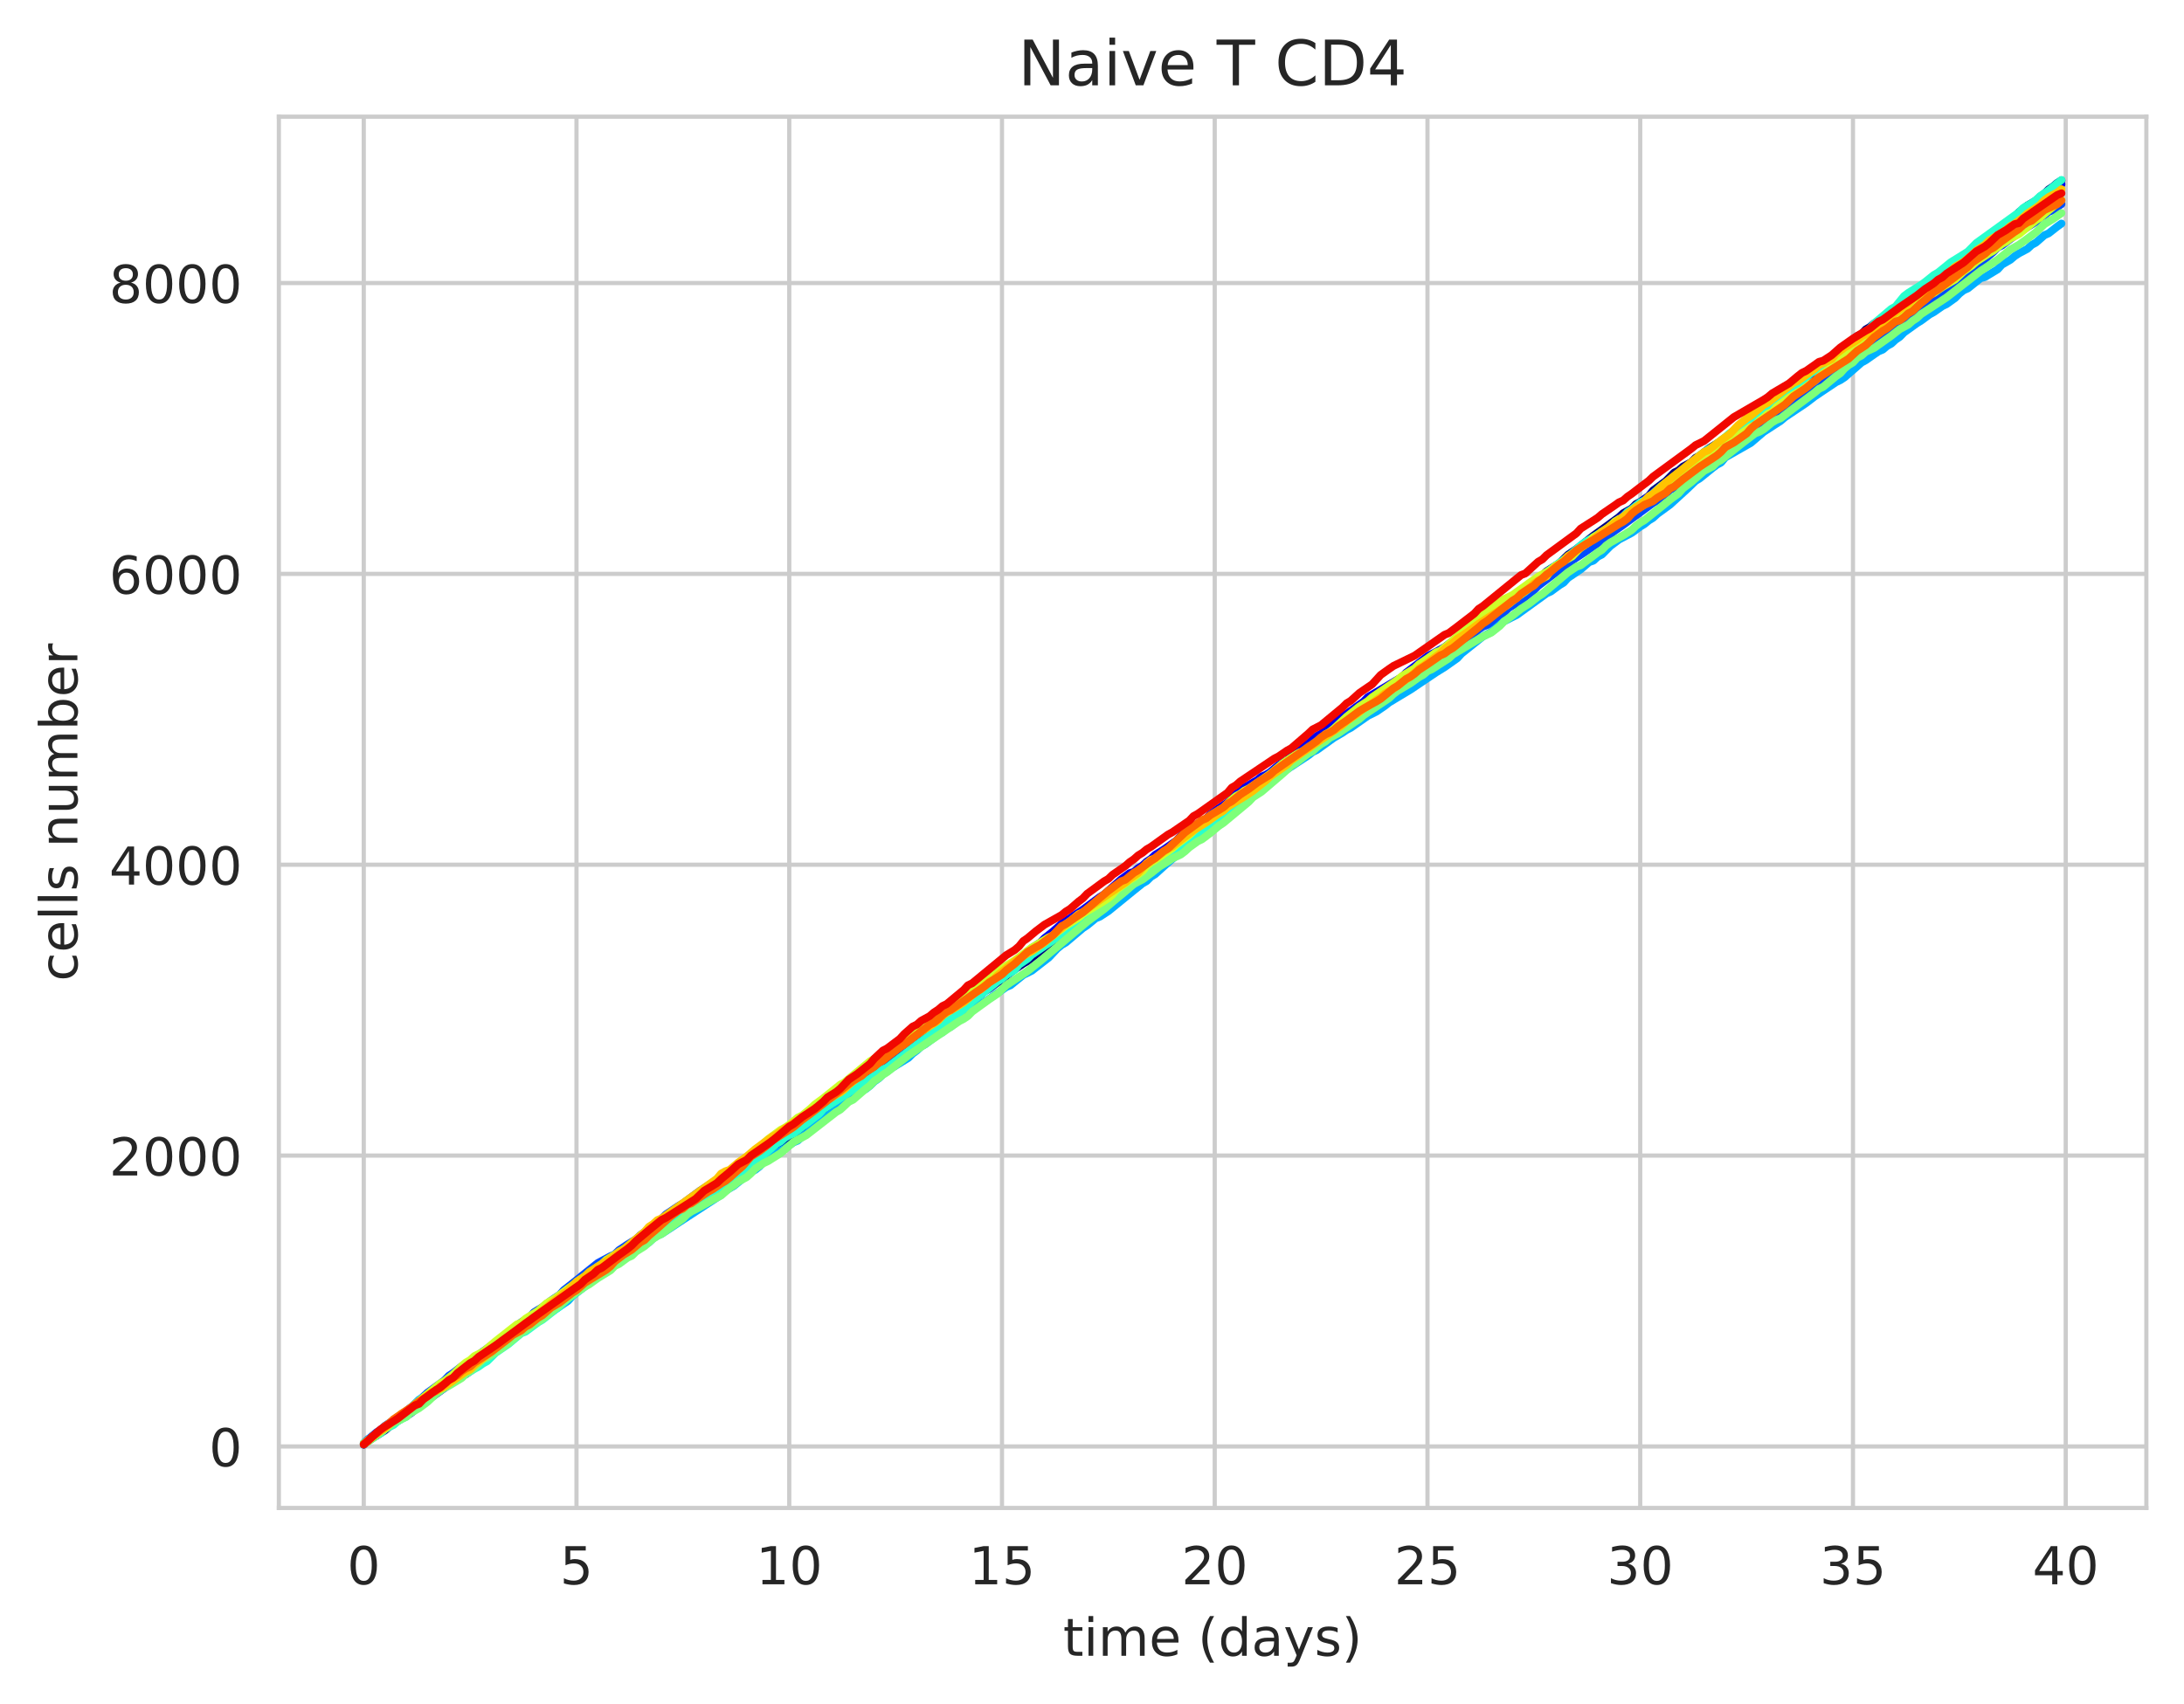<?xml version="1.0" encoding="utf-8" standalone="no"?>
<!DOCTYPE svg PUBLIC "-//W3C//DTD SVG 1.1//EN"
  "http://www.w3.org/Graphics/SVG/1.1/DTD/svg11.dtd">
<!-- Created with matplotlib (https://matplotlib.org/) -->
<svg height="325.986pt" version="1.1" viewBox="0 0 417.648 325.986" width="417.648pt" xmlns="http://www.w3.org/2000/svg" xmlns:xlink="http://www.w3.org/1999/xlink">
 <defs>
  <style type="text/css">
*{stroke-linecap:butt;stroke-linejoin:round;white-space:pre;}
  </style>
 </defs>
 <g id="figure_1">
  <g id="patch_1">
   <path d="M 0 325.986 
L 417.648 325.986 
L 417.648 0 
L 0 0 
z
" style="fill:#ffffff;"/>
  </g>
  <g id="axes_1">
   <g id="patch_2">
    <path d="M 53.328 288.43 
L 410.448 288.43 
L 410.448 22.318 
L 53.328 22.318 
z
" style="fill:#ffffff;"/>
   </g>
   <g id="matplotlib.axis_1">
    <g id="xtick_1">
     <g id="line2d_1">
      <path clip-path="url(#p942d002213)" d="M 69.561 288.43 
L 69.561 22.318 
" style="fill:none;stroke:#cccccc;stroke-linecap:round;stroke-width:0.8;"/>
     </g>
     <g id="text_1">
      <!-- 0 -->
      <defs>
       <path d="M 31.781 66.406 
Q 24.172 66.406 20.328 58.906 
Q 16.5 51.422 16.5 36.375 
Q 16.5 21.391 20.328 13.891 
Q 24.172 6.391 31.781 6.391 
Q 39.453 6.391 43.281 13.891 
Q 47.125 21.391 47.125 36.375 
Q 47.125 51.422 43.281 58.906 
Q 39.453 66.406 31.781 66.406 
z
M 31.781 74.219 
Q 44.047 74.219 50.516 64.516 
Q 56.984 54.828 56.984 36.375 
Q 56.984 17.969 50.516 8.266 
Q 44.047 -1.422 31.781 -1.422 
Q 19.531 -1.422 13.062 8.266 
Q 6.594 17.969 6.594 36.375 
Q 6.594 54.828 13.062 64.516 
Q 19.531 74.219 31.781 74.219 
z
" id="DejaVuSans-48"/>
      </defs>
      <g style="fill:#262626;" transform="translate(66.38 303.029)scale(0.1 -0.1)">
       <use xlink:href="#DejaVuSans-48"/>
      </g>
     </g>
    </g>
    <g id="xtick_2">
     <g id="line2d_2">
      <path clip-path="url(#p942d002213)" d="M 110.244 288.43 
L 110.244 22.318 
" style="fill:none;stroke:#cccccc;stroke-linecap:round;stroke-width:0.8;"/>
     </g>
     <g id="text_2">
      <!-- 5 -->
      <defs>
       <path d="M 10.797 72.906 
L 49.516 72.906 
L 49.516 64.594 
L 19.828 64.594 
L 19.828 46.734 
Q 21.969 47.469 24.109 47.828 
Q 26.266 48.188 28.422 48.188 
Q 40.625 48.188 47.75 41.5 
Q 54.891 34.812 54.891 23.391 
Q 54.891 11.625 47.562 5.094 
Q 40.234 -1.422 26.906 -1.422 
Q 22.312 -1.422 17.547 -0.641 
Q 12.797 0.141 7.719 1.703 
L 7.719 11.625 
Q 12.109 9.234 16.797 8.062 
Q 21.484 6.891 26.703 6.891 
Q 35.156 6.891 40.078 11.328 
Q 45.016 15.766 45.016 23.391 
Q 45.016 31 40.078 35.438 
Q 35.156 39.891 26.703 39.891 
Q 22.75 39.891 18.812 39.016 
Q 14.891 38.141 10.797 36.281 
z
" id="DejaVuSans-53"/>
      </defs>
      <g style="fill:#262626;" transform="translate(107.063 303.029)scale(0.1 -0.1)">
       <use xlink:href="#DejaVuSans-53"/>
      </g>
     </g>
    </g>
    <g id="xtick_3">
     <g id="line2d_3">
      <path clip-path="url(#p942d002213)" d="M 150.928 288.43 
L 150.928 22.318 
" style="fill:none;stroke:#cccccc;stroke-linecap:round;stroke-width:0.8;"/>
     </g>
     <g id="text_3">
      <!-- 10 -->
      <defs>
       <path d="M 12.406 8.297 
L 28.516 8.297 
L 28.516 63.922 
L 10.984 60.406 
L 10.984 69.391 
L 28.422 72.906 
L 38.281 72.906 
L 38.281 8.297 
L 54.391 8.297 
L 54.391 0 
L 12.406 0 
z
" id="DejaVuSans-49"/>
      </defs>
      <g style="fill:#262626;" transform="translate(144.565 303.029)scale(0.1 -0.1)">
       <use xlink:href="#DejaVuSans-49"/>
       <use x="63.623" xlink:href="#DejaVuSans-48"/>
      </g>
     </g>
    </g>
    <g id="xtick_4">
     <g id="line2d_4">
      <path clip-path="url(#p942d002213)" d="M 191.611 288.43 
L 191.611 22.318 
" style="fill:none;stroke:#cccccc;stroke-linecap:round;stroke-width:0.8;"/>
     </g>
     <g id="text_4">
      <!-- 15 -->
      <g style="fill:#262626;" transform="translate(185.249 303.029)scale(0.1 -0.1)">
       <use xlink:href="#DejaVuSans-49"/>
       <use x="63.623" xlink:href="#DejaVuSans-53"/>
      </g>
     </g>
    </g>
    <g id="xtick_5">
     <g id="line2d_5">
      <path clip-path="url(#p942d002213)" d="M 232.295 288.43 
L 232.295 22.318 
" style="fill:none;stroke:#cccccc;stroke-linecap:round;stroke-width:0.8;"/>
     </g>
     <g id="text_5">
      <!-- 20 -->
      <defs>
       <path d="M 19.188 8.297 
L 53.609 8.297 
L 53.609 0 
L 7.328 0 
L 7.328 8.297 
Q 12.938 14.109 22.625 23.891 
Q 32.328 33.688 34.812 36.531 
Q 39.547 41.844 41.422 45.531 
Q 43.312 49.219 43.312 52.781 
Q 43.312 58.594 39.234 62.25 
Q 35.156 65.922 28.609 65.922 
Q 23.969 65.922 18.812 64.312 
Q 13.672 62.703 7.812 59.422 
L 7.812 69.391 
Q 13.766 71.781 18.938 73 
Q 24.125 74.219 28.422 74.219 
Q 39.75 74.219 46.484 68.547 
Q 53.219 62.891 53.219 53.422 
Q 53.219 48.922 51.531 44.891 
Q 49.859 40.875 45.406 35.406 
Q 44.188 33.984 37.641 27.219 
Q 31.109 20.453 19.188 8.297 
z
" id="DejaVuSans-50"/>
      </defs>
      <g style="fill:#262626;" transform="translate(225.932 303.029)scale(0.1 -0.1)">
       <use xlink:href="#DejaVuSans-50"/>
       <use x="63.623" xlink:href="#DejaVuSans-48"/>
      </g>
     </g>
    </g>
    <g id="xtick_6">
     <g id="line2d_6">
      <path clip-path="url(#p942d002213)" d="M 272.978 288.43 
L 272.978 22.318 
" style="fill:none;stroke:#cccccc;stroke-linecap:round;stroke-width:0.8;"/>
     </g>
     <g id="text_6">
      <!-- 25 -->
      <g style="fill:#262626;" transform="translate(266.616 303.029)scale(0.1 -0.1)">
       <use xlink:href="#DejaVuSans-50"/>
       <use x="63.623" xlink:href="#DejaVuSans-53"/>
      </g>
     </g>
    </g>
    <g id="xtick_7">
     <g id="line2d_7">
      <path clip-path="url(#p942d002213)" d="M 313.662 288.43 
L 313.662 22.318 
" style="fill:none;stroke:#cccccc;stroke-linecap:round;stroke-width:0.8;"/>
     </g>
     <g id="text_7">
      <!-- 30 -->
      <defs>
       <path d="M 40.578 39.312 
Q 47.656 37.797 51.625 33 
Q 55.609 28.219 55.609 21.188 
Q 55.609 10.406 48.188 4.484 
Q 40.766 -1.422 27.094 -1.422 
Q 22.516 -1.422 17.656 -0.516 
Q 12.797 0.391 7.625 2.203 
L 7.625 11.719 
Q 11.719 9.328 16.594 8.109 
Q 21.484 6.891 26.812 6.891 
Q 36.078 6.891 40.938 10.547 
Q 45.797 14.203 45.797 21.188 
Q 45.797 27.641 41.281 31.266 
Q 36.766 34.906 28.719 34.906 
L 20.219 34.906 
L 20.219 43.016 
L 29.109 43.016 
Q 36.375 43.016 40.234 45.922 
Q 44.094 48.828 44.094 54.297 
Q 44.094 59.906 40.109 62.906 
Q 36.141 65.922 28.719 65.922 
Q 24.656 65.922 20.016 65.031 
Q 15.375 64.156 9.812 62.312 
L 9.812 71.094 
Q 15.438 72.656 20.344 73.438 
Q 25.25 74.219 29.594 74.219 
Q 40.828 74.219 47.359 69.109 
Q 53.906 64.016 53.906 55.328 
Q 53.906 49.266 50.438 45.094 
Q 46.969 40.922 40.578 39.312 
z
" id="DejaVuSans-51"/>
      </defs>
      <g style="fill:#262626;" transform="translate(307.3 303.029)scale(0.1 -0.1)">
       <use xlink:href="#DejaVuSans-51"/>
       <use x="63.623" xlink:href="#DejaVuSans-48"/>
      </g>
     </g>
    </g>
    <g id="xtick_8">
     <g id="line2d_8">
      <path clip-path="url(#p942d002213)" d="M 354.346 288.43 
L 354.346 22.318 
" style="fill:none;stroke:#cccccc;stroke-linecap:round;stroke-width:0.8;"/>
     </g>
     <g id="text_8">
      <!-- 35 -->
      <g style="fill:#262626;" transform="translate(347.983 303.029)scale(0.1 -0.1)">
       <use xlink:href="#DejaVuSans-51"/>
       <use x="63.623" xlink:href="#DejaVuSans-53"/>
      </g>
     </g>
    </g>
    <g id="xtick_9">
     <g id="line2d_9">
      <path clip-path="url(#p942d002213)" d="M 395.029 288.43 
L 395.029 22.318 
" style="fill:none;stroke:#cccccc;stroke-linecap:round;stroke-width:0.8;"/>
     </g>
     <g id="text_9">
      <!-- 40 -->
      <defs>
       <path d="M 37.797 64.312 
L 12.891 25.391 
L 37.797 25.391 
z
M 35.203 72.906 
L 47.609 72.906 
L 47.609 25.391 
L 58.016 25.391 
L 58.016 17.188 
L 47.609 17.188 
L 47.609 0 
L 37.797 0 
L 37.797 17.188 
L 4.891 17.188 
L 4.891 26.703 
z
" id="DejaVuSans-52"/>
      </defs>
      <g style="fill:#262626;" transform="translate(388.667 303.029)scale(0.1 -0.1)">
       <use xlink:href="#DejaVuSans-52"/>
       <use x="63.623" xlink:href="#DejaVuSans-48"/>
      </g>
     </g>
    </g>
    <g id="text_10">
     <!-- time (days) -->
     <defs>
      <path d="M 18.312 70.219 
L 18.312 54.688 
L 36.812 54.688 
L 36.812 47.703 
L 18.312 47.703 
L 18.312 18.016 
Q 18.312 11.328 20.141 9.422 
Q 21.969 7.516 27.594 7.516 
L 36.812 7.516 
L 36.812 0 
L 27.594 0 
Q 17.188 0 13.234 3.875 
Q 9.281 7.766 9.281 18.016 
L 9.281 47.703 
L 2.688 47.703 
L 2.688 54.688 
L 9.281 54.688 
L 9.281 70.219 
z
" id="DejaVuSans-116"/>
      <path d="M 9.422 54.688 
L 18.406 54.688 
L 18.406 0 
L 9.422 0 
z
M 9.422 75.984 
L 18.406 75.984 
L 18.406 64.594 
L 9.422 64.594 
z
" id="DejaVuSans-105"/>
      <path d="M 52 44.188 
Q 55.375 50.25 60.062 53.125 
Q 64.75 56 71.094 56 
Q 79.641 56 84.281 50.016 
Q 88.922 44.047 88.922 33.016 
L 88.922 0 
L 79.891 0 
L 79.891 32.719 
Q 79.891 40.578 77.094 44.375 
Q 74.312 48.188 68.609 48.188 
Q 61.625 48.188 57.562 43.547 
Q 53.516 38.922 53.516 30.906 
L 53.516 0 
L 44.484 0 
L 44.484 32.719 
Q 44.484 40.625 41.703 44.406 
Q 38.922 48.188 33.109 48.188 
Q 26.219 48.188 22.156 43.531 
Q 18.109 38.875 18.109 30.906 
L 18.109 0 
L 9.078 0 
L 9.078 54.688 
L 18.109 54.688 
L 18.109 46.188 
Q 21.188 51.219 25.484 53.609 
Q 29.781 56 35.688 56 
Q 41.656 56 45.828 52.969 
Q 50 49.953 52 44.188 
z
" id="DejaVuSans-109"/>
      <path d="M 56.203 29.594 
L 56.203 25.203 
L 14.891 25.203 
Q 15.484 15.922 20.484 11.062 
Q 25.484 6.203 34.422 6.203 
Q 39.594 6.203 44.453 7.469 
Q 49.312 8.734 54.109 11.281 
L 54.109 2.781 
Q 49.266 0.734 44.188 -0.344 
Q 39.109 -1.422 33.891 -1.422 
Q 20.797 -1.422 13.156 6.188 
Q 5.516 13.812 5.516 26.812 
Q 5.516 40.234 12.766 48.109 
Q 20.016 56 32.328 56 
Q 43.359 56 49.781 48.891 
Q 56.203 41.797 56.203 29.594 
z
M 47.219 32.234 
Q 47.125 39.594 43.094 43.984 
Q 39.062 48.391 32.422 48.391 
Q 24.906 48.391 20.391 44.141 
Q 15.875 39.891 15.188 32.172 
z
" id="DejaVuSans-101"/>
      <path id="DejaVuSans-32"/>
      <path d="M 31 75.875 
Q 24.469 64.656 21.281 53.656 
Q 18.109 42.672 18.109 31.391 
Q 18.109 20.125 21.312 9.062 
Q 24.516 -2 31 -13.188 
L 23.188 -13.188 
Q 15.875 -1.703 12.234 9.375 
Q 8.594 20.453 8.594 31.391 
Q 8.594 42.281 12.203 53.312 
Q 15.828 64.359 23.188 75.875 
z
" id="DejaVuSans-40"/>
      <path d="M 45.406 46.391 
L 45.406 75.984 
L 54.391 75.984 
L 54.391 0 
L 45.406 0 
L 45.406 8.203 
Q 42.578 3.328 38.25 0.953 
Q 33.938 -1.422 27.875 -1.422 
Q 17.969 -1.422 11.734 6.484 
Q 5.516 14.406 5.516 27.297 
Q 5.516 40.188 11.734 48.094 
Q 17.969 56 27.875 56 
Q 33.938 56 38.25 53.625 
Q 42.578 51.266 45.406 46.391 
z
M 14.797 27.297 
Q 14.797 17.391 18.875 11.75 
Q 22.953 6.109 30.078 6.109 
Q 37.203 6.109 41.297 11.75 
Q 45.406 17.391 45.406 27.297 
Q 45.406 37.203 41.297 42.844 
Q 37.203 48.484 30.078 48.484 
Q 22.953 48.484 18.875 42.844 
Q 14.797 37.203 14.797 27.297 
z
" id="DejaVuSans-100"/>
      <path d="M 34.281 27.484 
Q 23.391 27.484 19.188 25 
Q 14.984 22.516 14.984 16.5 
Q 14.984 11.719 18.141 8.906 
Q 21.297 6.109 26.703 6.109 
Q 34.188 6.109 38.703 11.406 
Q 43.219 16.703 43.219 25.484 
L 43.219 27.484 
z
M 52.203 31.203 
L 52.203 0 
L 43.219 0 
L 43.219 8.297 
Q 40.141 3.328 35.547 0.953 
Q 30.953 -1.422 24.312 -1.422 
Q 15.922 -1.422 10.953 3.297 
Q 6 8.016 6 15.922 
Q 6 25.141 12.172 29.828 
Q 18.359 34.516 30.609 34.516 
L 43.219 34.516 
L 43.219 35.406 
Q 43.219 41.609 39.141 45 
Q 35.062 48.391 27.688 48.391 
Q 23 48.391 18.547 47.266 
Q 14.109 46.141 10.016 43.891 
L 10.016 52.203 
Q 14.938 54.109 19.578 55.047 
Q 24.219 56 28.609 56 
Q 40.484 56 46.344 49.844 
Q 52.203 43.703 52.203 31.203 
z
" id="DejaVuSans-97"/>
      <path d="M 32.172 -5.078 
Q 28.375 -14.844 24.75 -17.812 
Q 21.141 -20.797 15.094 -20.797 
L 7.906 -20.797 
L 7.906 -13.281 
L 13.188 -13.281 
Q 16.891 -13.281 18.938 -11.516 
Q 21 -9.766 23.484 -3.219 
L 25.094 0.875 
L 2.984 54.688 
L 12.5 54.688 
L 29.594 11.922 
L 46.688 54.688 
L 56.203 54.688 
z
" id="DejaVuSans-121"/>
      <path d="M 44.281 53.078 
L 44.281 44.578 
Q 40.484 46.531 36.375 47.5 
Q 32.281 48.484 27.875 48.484 
Q 21.188 48.484 17.844 46.438 
Q 14.5 44.391 14.5 40.281 
Q 14.5 37.156 16.891 35.375 
Q 19.281 33.594 26.516 31.984 
L 29.594 31.297 
Q 39.156 29.25 43.188 25.516 
Q 47.219 21.781 47.219 15.094 
Q 47.219 7.469 41.188 3.016 
Q 35.156 -1.422 24.609 -1.422 
Q 20.219 -1.422 15.453 -0.562 
Q 10.688 0.297 5.422 2 
L 5.422 11.281 
Q 10.406 8.688 15.234 7.391 
Q 20.062 6.109 24.812 6.109 
Q 31.156 6.109 34.562 8.281 
Q 37.984 10.453 37.984 14.406 
Q 37.984 18.062 35.516 20.016 
Q 33.062 21.969 24.703 23.781 
L 21.578 24.516 
Q 13.234 26.266 9.516 29.906 
Q 5.812 33.547 5.812 39.891 
Q 5.812 47.609 11.281 51.797 
Q 16.75 56 26.812 56 
Q 31.781 56 36.172 55.266 
Q 40.578 54.547 44.281 53.078 
z
" id="DejaVuSans-115"/>
      <path d="M 8.016 75.875 
L 15.828 75.875 
Q 23.141 64.359 26.781 53.312 
Q 30.422 42.281 30.422 31.391 
Q 30.422 20.453 26.781 9.375 
Q 23.141 -1.703 15.828 -13.188 
L 8.016 -13.188 
Q 14.5 -2 17.703 9.062 
Q 20.906 20.125 20.906 31.391 
Q 20.906 42.672 17.703 53.656 
Q 14.5 64.656 8.016 75.875 
z
" id="DejaVuSans-41"/>
     </defs>
     <g style="fill:#262626;" transform="translate(203.299 316.707)scale(0.1 -0.1)">
      <use xlink:href="#DejaVuSans-116"/>
      <use x="39.209" xlink:href="#DejaVuSans-105"/>
      <use x="66.992" xlink:href="#DejaVuSans-109"/>
      <use x="164.404" xlink:href="#DejaVuSans-101"/>
      <use x="225.928" xlink:href="#DejaVuSans-32"/>
      <use x="257.715" xlink:href="#DejaVuSans-40"/>
      <use x="296.729" xlink:href="#DejaVuSans-100"/>
      <use x="360.205" xlink:href="#DejaVuSans-97"/>
      <use x="421.484" xlink:href="#DejaVuSans-121"/>
      <use x="480.664" xlink:href="#DejaVuSans-115"/>
      <use x="532.764" xlink:href="#DejaVuSans-41"/>
     </g>
    </g>
   </g>
   <g id="matplotlib.axis_2">
    <g id="ytick_1">
     <g id="line2d_10">
      <path clip-path="url(#p942d002213)" d="M 53.328 276.668 
L 410.448 276.668 
" style="fill:none;stroke:#cccccc;stroke-linecap:round;stroke-width:0.8;"/>
     </g>
     <g id="text_11">
      <!-- 0 -->
      <g style="fill:#262626;" transform="translate(39.966 280.467)scale(0.1 -0.1)">
       <use xlink:href="#DejaVuSans-48"/>
      </g>
     </g>
    </g>
    <g id="ytick_2">
     <g id="line2d_11">
      <path clip-path="url(#p942d002213)" d="M 53.328 221.035 
L 410.448 221.035 
" style="fill:none;stroke:#cccccc;stroke-linecap:round;stroke-width:0.8;"/>
     </g>
     <g id="text_12">
      <!-- 2000 -->
      <g style="fill:#262626;" transform="translate(20.878 224.834)scale(0.1 -0.1)">
       <use xlink:href="#DejaVuSans-50"/>
       <use x="63.623" xlink:href="#DejaVuSans-48"/>
       <use x="127.246" xlink:href="#DejaVuSans-48"/>
       <use x="190.869" xlink:href="#DejaVuSans-48"/>
      </g>
     </g>
    </g>
    <g id="ytick_3">
     <g id="line2d_12">
      <path clip-path="url(#p942d002213)" d="M 53.328 165.402 
L 410.448 165.402 
" style="fill:none;stroke:#cccccc;stroke-linecap:round;stroke-width:0.8;"/>
     </g>
     <g id="text_13">
      <!-- 4000 -->
      <g style="fill:#262626;" transform="translate(20.878 169.201)scale(0.1 -0.1)">
       <use xlink:href="#DejaVuSans-52"/>
       <use x="63.623" xlink:href="#DejaVuSans-48"/>
       <use x="127.246" xlink:href="#DejaVuSans-48"/>
       <use x="190.869" xlink:href="#DejaVuSans-48"/>
      </g>
     </g>
    </g>
    <g id="ytick_4">
     <g id="line2d_13">
      <path clip-path="url(#p942d002213)" d="M 53.328 109.769 
L 410.448 109.769 
" style="fill:none;stroke:#cccccc;stroke-linecap:round;stroke-width:0.8;"/>
     </g>
     <g id="text_14">
      <!-- 6000 -->
      <defs>
       <path d="M 33.016 40.375 
Q 26.375 40.375 22.484 35.828 
Q 18.609 31.297 18.609 23.391 
Q 18.609 15.531 22.484 10.953 
Q 26.375 6.391 33.016 6.391 
Q 39.656 6.391 43.531 10.953 
Q 47.406 15.531 47.406 23.391 
Q 47.406 31.297 43.531 35.828 
Q 39.656 40.375 33.016 40.375 
z
M 52.594 71.297 
L 52.594 62.312 
Q 48.875 64.062 45.094 64.984 
Q 41.312 65.922 37.594 65.922 
Q 27.828 65.922 22.672 59.328 
Q 17.531 52.734 16.797 39.406 
Q 19.672 43.656 24.016 45.922 
Q 28.375 48.188 33.594 48.188 
Q 44.578 48.188 50.953 41.516 
Q 57.328 34.859 57.328 23.391 
Q 57.328 12.156 50.688 5.359 
Q 44.047 -1.422 33.016 -1.422 
Q 20.359 -1.422 13.672 8.266 
Q 6.984 17.969 6.984 36.375 
Q 6.984 53.656 15.188 63.938 
Q 23.391 74.219 37.203 74.219 
Q 40.922 74.219 44.703 73.484 
Q 48.484 72.75 52.594 71.297 
z
" id="DejaVuSans-54"/>
      </defs>
      <g style="fill:#262626;" transform="translate(20.878 113.568)scale(0.1 -0.1)">
       <use xlink:href="#DejaVuSans-54"/>
       <use x="63.623" xlink:href="#DejaVuSans-48"/>
       <use x="127.246" xlink:href="#DejaVuSans-48"/>
       <use x="190.869" xlink:href="#DejaVuSans-48"/>
      </g>
     </g>
    </g>
    <g id="ytick_5">
     <g id="line2d_14">
      <path clip-path="url(#p942d002213)" d="M 53.328 54.136 
L 410.448 54.136 
" style="fill:none;stroke:#cccccc;stroke-linecap:round;stroke-width:0.8;"/>
     </g>
     <g id="text_15">
      <!-- 8000 -->
      <defs>
       <path d="M 31.781 34.625 
Q 24.75 34.625 20.719 30.859 
Q 16.703 27.094 16.703 20.516 
Q 16.703 13.922 20.719 10.156 
Q 24.75 6.391 31.781 6.391 
Q 38.812 6.391 42.859 10.172 
Q 46.922 13.969 46.922 20.516 
Q 46.922 27.094 42.891 30.859 
Q 38.875 34.625 31.781 34.625 
z
M 21.922 38.812 
Q 15.578 40.375 12.031 44.719 
Q 8.5 49.078 8.5 55.328 
Q 8.5 64.062 14.719 69.141 
Q 20.953 74.219 31.781 74.219 
Q 42.672 74.219 48.875 69.141 
Q 55.078 64.062 55.078 55.328 
Q 55.078 49.078 51.531 44.719 
Q 48 40.375 41.703 38.812 
Q 48.828 37.156 52.797 32.312 
Q 56.781 27.484 56.781 20.516 
Q 56.781 9.906 50.312 4.234 
Q 43.844 -1.422 31.781 -1.422 
Q 19.734 -1.422 13.25 4.234 
Q 6.781 9.906 6.781 20.516 
Q 6.781 27.484 10.781 32.312 
Q 14.797 37.156 21.922 38.812 
z
M 18.312 54.391 
Q 18.312 48.734 21.844 45.562 
Q 25.391 42.391 31.781 42.391 
Q 38.141 42.391 41.719 45.562 
Q 45.312 48.734 45.312 54.391 
Q 45.312 60.062 41.719 63.234 
Q 38.141 66.406 31.781 66.406 
Q 25.391 66.406 21.844 63.234 
Q 18.312 60.062 18.312 54.391 
z
" id="DejaVuSans-56"/>
      </defs>
      <g style="fill:#262626;" transform="translate(20.878 57.935)scale(0.1 -0.1)">
       <use xlink:href="#DejaVuSans-56"/>
       <use x="63.623" xlink:href="#DejaVuSans-48"/>
       <use x="127.246" xlink:href="#DejaVuSans-48"/>
       <use x="190.869" xlink:href="#DejaVuSans-48"/>
      </g>
     </g>
    </g>
    <g id="text_16">
     <!-- cells number -->
     <defs>
      <path d="M 48.781 52.594 
L 48.781 44.188 
Q 44.969 46.297 41.141 47.344 
Q 37.312 48.391 33.406 48.391 
Q 24.656 48.391 19.812 42.844 
Q 14.984 37.312 14.984 27.297 
Q 14.984 17.281 19.812 11.734 
Q 24.656 6.203 33.406 6.203 
Q 37.312 6.203 41.141 7.25 
Q 44.969 8.297 48.781 10.406 
L 48.781 2.094 
Q 45.016 0.344 40.984 -0.531 
Q 36.969 -1.422 32.422 -1.422 
Q 20.062 -1.422 12.781 6.344 
Q 5.516 14.109 5.516 27.297 
Q 5.516 40.672 12.859 48.328 
Q 20.219 56 33.016 56 
Q 37.156 56 41.109 55.141 
Q 45.062 54.297 48.781 52.594 
z
" id="DejaVuSans-99"/>
      <path d="M 9.422 75.984 
L 18.406 75.984 
L 18.406 0 
L 9.422 0 
z
" id="DejaVuSans-108"/>
      <path d="M 54.891 33.016 
L 54.891 0 
L 45.906 0 
L 45.906 32.719 
Q 45.906 40.484 42.875 44.328 
Q 39.844 48.188 33.797 48.188 
Q 26.516 48.188 22.312 43.547 
Q 18.109 38.922 18.109 30.906 
L 18.109 0 
L 9.078 0 
L 9.078 54.688 
L 18.109 54.688 
L 18.109 46.188 
Q 21.344 51.125 25.703 53.562 
Q 30.078 56 35.797 56 
Q 45.219 56 50.047 50.172 
Q 54.891 44.344 54.891 33.016 
z
" id="DejaVuSans-110"/>
      <path d="M 8.5 21.578 
L 8.5 54.688 
L 17.484 54.688 
L 17.484 21.922 
Q 17.484 14.156 20.5 10.266 
Q 23.531 6.391 29.594 6.391 
Q 36.859 6.391 41.078 11.031 
Q 45.312 15.672 45.312 23.688 
L 45.312 54.688 
L 54.297 54.688 
L 54.297 0 
L 45.312 0 
L 45.312 8.406 
Q 42.047 3.422 37.719 1 
Q 33.406 -1.422 27.688 -1.422 
Q 18.266 -1.422 13.375 4.438 
Q 8.5 10.297 8.5 21.578 
z
M 31.109 56 
z
" id="DejaVuSans-117"/>
      <path d="M 48.688 27.297 
Q 48.688 37.203 44.609 42.844 
Q 40.531 48.484 33.406 48.484 
Q 26.266 48.484 22.188 42.844 
Q 18.109 37.203 18.109 27.297 
Q 18.109 17.391 22.188 11.75 
Q 26.266 6.109 33.406 6.109 
Q 40.531 6.109 44.609 11.75 
Q 48.688 17.391 48.688 27.297 
z
M 18.109 46.391 
Q 20.953 51.266 25.266 53.625 
Q 29.594 56 35.594 56 
Q 45.562 56 51.781 48.094 
Q 58.016 40.188 58.016 27.297 
Q 58.016 14.406 51.781 6.484 
Q 45.562 -1.422 35.594 -1.422 
Q 29.594 -1.422 25.266 0.953 
Q 20.953 3.328 18.109 8.203 
L 18.109 0 
L 9.078 0 
L 9.078 75.984 
L 18.109 75.984 
z
" id="DejaVuSans-98"/>
      <path d="M 41.109 46.297 
Q 39.594 47.172 37.812 47.578 
Q 36.031 48 33.891 48 
Q 26.266 48 22.188 43.047 
Q 18.109 38.094 18.109 28.812 
L 18.109 0 
L 9.078 0 
L 9.078 54.688 
L 18.109 54.688 
L 18.109 46.188 
Q 20.953 51.172 25.484 53.578 
Q 30.031 56 36.531 56 
Q 37.453 56 38.578 55.875 
Q 39.703 55.766 41.062 55.516 
z
" id="DejaVuSans-114"/>
     </defs>
     <g style="fill:#262626;" transform="translate(14.798 187.686)rotate(-90)scale(0.1 -0.1)">
      <use xlink:href="#DejaVuSans-99"/>
      <use x="54.98" xlink:href="#DejaVuSans-101"/>
      <use x="116.504" xlink:href="#DejaVuSans-108"/>
      <use x="144.287" xlink:href="#DejaVuSans-108"/>
      <use x="172.07" xlink:href="#DejaVuSans-115"/>
      <use x="224.17" xlink:href="#DejaVuSans-32"/>
      <use x="255.957" xlink:href="#DejaVuSans-110"/>
      <use x="319.336" xlink:href="#DejaVuSans-117"/>
      <use x="382.715" xlink:href="#DejaVuSans-109"/>
      <use x="480.127" xlink:href="#DejaVuSans-98"/>
      <use x="543.604" xlink:href="#DejaVuSans-101"/>
      <use x="605.127" xlink:href="#DejaVuSans-114"/>
     </g>
    </g>
   </g>
   <g id="line2d_15">
    <path clip-path="url(#p942d002213)" d="M 69.561 276.334 
L 70.375 275.639 
L 73.629 273.58 
L 75.257 272.217 
L 77.698 270.854 
L 83.393 266.237 
L 84.207 265.764 
L 85.021 265.013 
L 85.834 264.512 
L 86.648 263.817 
L 87.462 263.427 
L 89.089 262.231 
L 90.716 260.924 
L 91.53 260.507 
L 92.344 259.895 
L 93.157 259.422 
L 98.039 255.75 
L 99.667 254.248 
L 100.48 253.692 
L 101.294 253.274 
L 102.108 252.412 
L 102.921 251.744 
L 103.735 251.522 
L 105.362 250.242 
L 106.99 249.38 
L 107.803 248.879 
L 108.617 248.128 
L 109.431 247.544 
L 110.244 246.654 
L 111.058 245.959 
L 111.872 245.458 
L 112.685 245.096 
L 113.499 244.345 
L 114.313 243.9 
L 116.754 242.12 
L 118.381 241.369 
L 119.195 240.896 
L 120.008 240.117 
L 120.822 239.672 
L 124.89 236.501 
L 125.704 236.028 
L 127.331 234.665 
L 128.145 234.192 
L 129.772 232.801 
L 134.654 229.63 
L 135.468 228.879 
L 137.909 227.433 
L 138.723 226.96 
L 141.978 224.512 
L 142.791 224.011 
L 143.605 223.288 
L 145.232 222.12 
L 148.487 219.477 
L 150.114 218.059 
L 150.928 217.391 
L 152.555 216.417 
L 153.369 215.666 
L 154.183 215.249 
L 155.81 214.081 
L 156.624 213.608 
L 159.878 211.077 
L 160.692 210.632 
L 162.319 209.352 
L 163.133 208.907 
L 164.76 207.572 
L 166.388 206.209 
L 168.015 205.04 
L 168.829 204.345 
L 169.642 203.956 
L 172.083 201.925 
L 172.897 201.424 
L 173.711 200.729 
L 174.524 199.811 
L 176.152 198.67 
L 176.965 197.78 
L 177.779 197.252 
L 181.034 194.721 
L 181.847 194.192 
L 182.661 193.524 
L 183.475 193.163 
L 184.288 192.662 
L 185.102 191.911 
L 186.729 190.965 
L 188.357 189.574 
L 189.17 189.129 
L 194.052 185.43 
L 195.68 184.317 
L 196.493 183.844 
L 198.121 182.593 
L 200.562 180.618 
L 201.375 180.089 
L 203.816 177.975 
L 204.63 177.697 
L 205.444 176.974 
L 206.258 176.056 
L 207.071 175.527 
L 214.394 169.38 
L 215.208 168.406 
L 219.276 165.541 
L 220.09 165.096 
L 221.717 163.733 
L 224.158 162.147 
L 224.972 161.841 
L 228.227 159.644 
L 229.854 158.003 
L 230.668 157.224 
L 231.481 156.64 
L 232.295 155.833 
L 233.922 154.72 
L 235.55 153.608 
L 239.618 150.381 
L 242.059 149.129 
L 242.873 148.629 
L 243.686 147.933 
L 246.127 146.375 
L 246.941 145.624 
L 247.755 145.402 
L 248.568 144.595 
L 249.382 144.122 
L 252.637 141.535 
L 254.264 140.423 
L 255.078 139.755 
L 255.891 139.254 
L 256.705 138.559 
L 259.146 137.14 
L 259.96 136.25 
L 260.773 135.527 
L 262.401 134.637 
L 272.165 127.099 
L 272.978 126.542 
L 273.792 126.181 
L 276.233 123.9 
L 277.861 122.704 
L 280.302 121.313 
L 281.115 120.645 
L 281.929 120.172 
L 290.879 112.912 
L 291.693 112.328 
L 292.507 111.605 
L 293.32 111.049 
L 294.134 110.631 
L 294.948 110.019 
L 295.761 109.268 
L 298.202 107.711 
L 299.83 106.125 
L 301.457 105.012 
L 304.712 102.453 
L 306.339 101.285 
L 309.594 98.921 
L 310.407 98.17 
L 312.035 97.252 
L 312.848 96.417 
L 313.662 96 
L 315.289 94.859 
L 316.103 93.83 
L 318.544 92.022 
L 320.171 90.381 
L 320.985 89.991 
L 321.799 89.268 
L 323.426 88.406 
L 324.24 87.571 
L 325.053 87.154 
L 326.681 85.847 
L 328.308 84.845 
L 329.122 84.456 
L 329.935 83.761 
L 332.376 82.119 
L 334.004 80.923 
L 336.445 78.726 
L 338.886 76.89 
L 340.513 76.083 
L 342.14 74.72 
L 343.768 73.774 
L 346.209 71.521 
L 350.277 68.851 
L 351.091 68.044 
L 351.905 66.987 
L 353.532 65.513 
L 354.346 65.04 
L 355.159 64.261 
L 355.973 63.927 
L 356.787 63.009 
L 357.6 62.537 
L 358.414 61.841 
L 359.228 61.34 
L 361.669 59.338 
L 363.296 58.253 
L 365.737 56.612 
L 366.551 56.167 
L 368.992 54.303 
L 369.805 53.886 
L 373.874 50.631 
L 375.501 49.63 
L 379.569 45.791 
L 381.197 44.456 
L 382.01 44.039 
L 385.265 41.452 
L 386.079 40.589 
L 387.706 39.31 
L 389.333 38.364 
L 390.147 37.613 
L 390.961 37.029 
L 391.774 36.222 
L 392.588 35.694 
L 393.402 34.998 
L 394.215 34.498 
L 394.215 34.498 
" style="fill:none;stroke:#000080;stroke-linecap:round;stroke-width:1.5;"/>
   </g>
   <g id="line2d_16">
    <path clip-path="url(#p942d002213)" d="M 69.561 276.084 
L 70.375 275.305 
L 71.188 274.721 
L 72.002 274.331 
L 72.816 273.719 
L 74.443 272.718 
L 78.511 270.354 
L 80.952 268.406 
L 81.766 267.683 
L 82.58 267.238 
L 85.834 264.902 
L 88.275 263.233 
L 89.089 262.871 
L 90.716 261.703 
L 96.412 257.085 
L 97.226 256.696 
L 98.853 255.611 
L 102.108 252.69 
L 102.921 252.162 
L 103.735 251.271 
L 104.549 250.576 
L 105.362 250.131 
L 106.176 249.463 
L 108.617 248.128 
L 111.872 245.347 
L 112.685 244.623 
L 115.126 243.066 
L 116.754 241.73 
L 117.567 241.285 
L 120.008 239.505 
L 120.822 239.032 
L 122.449 237.363 
L 123.263 236.584 
L 125.704 234.971 
L 126.518 234.331 
L 127.331 233.942 
L 128.145 233.219 
L 129.772 232.078 
L 130.586 231.494 
L 131.4 231.188 
L 133.027 230.187 
L 133.841 229.408 
L 134.654 228.879 
L 136.282 228.073 
L 138.723 225.792 
L 139.537 225.207 
L 140.35 224.484 
L 141.164 224.123 
L 141.978 223.622 
L 142.791 222.704 
L 143.605 222.148 
L 144.419 221.341 
L 145.232 220.757 
L 146.046 220.367 
L 146.86 219.616 
L 147.673 219.116 
L 148.487 218.837 
L 149.301 218.225 
L 150.114 217.447 
L 150.928 216.974 
L 152.555 215.499 
L 154.183 214.47 
L 154.996 213.886 
L 156.624 212.467 
L 157.437 211.772 
L 159.065 210.715 
L 159.878 210.02 
L 162.319 208.629 
L 163.133 207.906 
L 163.947 207.433 
L 165.574 206.181 
L 166.388 205.652 
L 167.201 205.43 
L 174.524 198.81 
L 176.152 197.78 
L 176.965 197.447 
L 178.593 196.028 
L 179.406 195.638 
L 180.22 194.943 
L 181.034 194.053 
L 182.661 192.968 
L 183.475 192.134 
L 184.288 191.661 
L 187.543 189.046 
L 188.357 188.573 
L 197.307 181.341 
L 198.934 180.284 
L 199.748 179.449 
L 201.375 178.17 
L 203.003 176.695 
L 207.071 173.997 
L 210.326 171.577 
L 211.14 171.077 
L 214.394 168.211 
L 216.022 167.015 
L 216.835 166.765 
L 217.649 166.07 
L 218.463 165.569 
L 219.276 164.818 
L 220.09 164.289 
L 220.904 163.51 
L 222.531 162.509 
L 224.972 160.784 
L 225.786 159.866 
L 227.413 158.615 
L 229.04 157.53 
L 229.854 157.168 
L 230.668 156.584 
L 231.481 155.722 
L 233.109 154.581 
L 234.736 153.497 
L 235.55 152.773 
L 236.363 151.855 
L 237.177 151.327 
L 237.991 150.631 
L 240.432 149.213 
L 241.245 148.545 
L 242.059 148.211 
L 242.873 147.711 
L 244.5 146.348 
L 246.127 145.374 
L 246.941 144.595 
L 247.755 144.039 
L 249.382 142.787 
L 250.196 142.203 
L 251.823 140.784 
L 252.637 140.339 
L 254.264 138.976 
L 256.705 137.113 
L 259.146 135.36 
L 260.773 134.192 
L 261.587 133.33 
L 263.214 132.384 
L 268.096 129.491 
L 268.91 128.656 
L 272.978 125.541 
L 274.606 124.679 
L 276.233 123.789 
L 277.861 122.537 
L 279.488 121.202 
L 280.302 120.617 
L 281.115 119.894 
L 283.556 118.587 
L 285.184 116.834 
L 285.997 116.25 
L 286.811 115.833 
L 287.625 115.11 
L 289.252 114.136 
L 290.879 113.19 
L 292.507 111.994 
L 294.134 111.104 
L 294.948 110.631 
L 295.761 109.797 
L 301.457 105.708 
L 302.271 104.79 
L 303.898 103.677 
L 305.525 102.537 
L 309.594 99.199 
L 320.171 91.215 
L 320.985 90.464 
L 321.799 90.019 
L 322.612 89.435 
L 324.24 88.462 
L 325.053 87.627 
L 327.494 86.069 
L 329.122 84.4 
L 331.563 82.62 
L 332.376 82.119 
L 337.258 78.392 
L 338.072 77.891 
L 339.699 76.556 
L 341.327 74.998 
L 342.14 74.498 
L 343.768 73.329 
L 345.395 72.272 
L 346.209 71.688 
L 347.023 71.299 
L 352.718 66.737 
L 355.973 64.734 
L 358.414 62.787 
L 359.228 62.008 
L 365.737 57.196 
L 366.551 56.695 
L 373.06 51.521 
L 373.874 50.659 
L 375.501 49.852 
L 377.942 48.128 
L 379.569 47.126 
L 381.197 45.68 
L 382.01 44.817 
L 382.824 44.261 
L 384.451 42.648 
L 385.265 42.231 
L 387.706 40.367 
L 389.333 38.976 
L 394.215 35.249 
L 394.215 35.249 
" style="fill:none;stroke:#0000f1;stroke-linecap:round;stroke-width:1.5;"/>
   </g>
   <g id="line2d_17">
    <path clip-path="url(#p942d002213)" d="M 69.561 276.167 
L 70.375 275.527 
L 71.188 274.665 
L 72.002 273.97 
L 72.816 273.441 
L 73.629 272.718 
L 76.07 271.105 
L 79.325 268.629 
L 81.766 266.376 
L 85.021 264.011 
L 85.834 263.149 
L 86.648 262.621 
L 88.275 261.341 
L 89.089 260.813 
L 89.903 260.451 
L 90.716 259.7 
L 97.226 254.971 
L 99.667 252.913 
L 101.294 251.883 
L 102.108 251.021 
L 103.735 250.02 
L 105.362 248.768 
L 106.99 247.683 
L 107.803 246.793 
L 109.431 245.513 
L 114.313 241.591 
L 116.754 240.284 
L 117.567 239.922 
L 118.381 239.116 
L 120.008 238.031 
L 121.636 237.029 
L 122.449 236.251 
L 124.077 235.082 
L 125.704 233.719 
L 126.518 233.107 
L 127.331 232.301 
L 129.772 230.659 
L 130.586 230.187 
L 133.841 227.767 
L 137.096 225.68 
L 139.537 223.9 
L 141.164 223.066 
L 141.978 222.398 
L 143.605 221.647 
L 152.555 214.915 
L 154.183 213.942 
L 156.624 211.716 
L 159.065 209.853 
L 160.692 208.518 
L 161.506 207.878 
L 162.319 206.849 
L 163.133 206.07 
L 163.947 205.792 
L 165.574 204.651 
L 168.829 201.786 
L 169.642 201.257 
L 170.456 200.59 
L 172.083 199.644 
L 174.524 198.365 
L 177.779 195.444 
L 178.593 194.693 
L 179.406 194.248 
L 181.034 193.107 
L 181.847 192.69 
L 182.661 192.022 
L 185.102 190.687 
L 185.916 189.992 
L 186.729 189.574 
L 191.611 186.07 
L 193.239 185.152 
L 196.493 182.537 
L 197.307 181.591 
L 203.003 178.003 
L 203.816 177.447 
L 206.258 175.499 
L 207.885 174.136 
L 208.699 173.191 
L 209.512 172.69 
L 210.326 171.939 
L 212.767 170.159 
L 216.022 167.822 
L 216.835 167.377 
L 217.649 166.654 
L 219.276 165.458 
L 220.09 164.818 
L 220.904 164.345 
L 221.717 163.538 
L 222.531 163.149 
L 223.345 162.453 
L 224.158 161.925 
L 224.972 161.257 
L 225.786 160.784 
L 226.599 160.451 
L 227.413 159.922 
L 228.227 159.255 
L 230.668 157.836 
L 232.295 156.417 
L 233.109 155.889 
L 236.363 153.051 
L 237.177 152.467 
L 237.991 151.744 
L 238.804 151.271 
L 240.432 149.825 
L 241.245 149.324 
L 242.873 147.905 
L 243.686 147.321 
L 245.314 146.32 
L 246.127 145.624 
L 247.755 144.651 
L 250.196 142.787 
L 251.009 142.342 
L 253.45 140.478 
L 254.264 140.145 
L 255.891 138.809 
L 256.705 138.031 
L 257.519 137.474 
L 258.332 137.196 
L 259.96 136 
L 260.773 135.638 
L 262.401 134.498 
L 264.842 132.551 
L 265.655 132.189 
L 268.91 129.63 
L 270.537 128.601 
L 271.351 128.128 
L 272.165 127.794 
L 273.792 126.403 
L 275.419 125.235 
L 277.047 123.955 
L 277.861 123.594 
L 278.674 123.037 
L 279.488 122.704 
L 281.929 121.146 
L 282.743 120.423 
L 283.556 119.866 
L 284.37 119.56 
L 285.184 119.088 
L 286.811 117.78 
L 287.625 117.168 
L 288.438 116.334 
L 290.879 114.832 
L 292.507 113.524 
L 293.32 112.912 
L 294.134 112.078 
L 299.016 108.378 
L 299.83 107.961 
L 300.643 107.21 
L 303.084 105.597 
L 307.153 102.787 
L 308.78 101.535 
L 310.407 100.395 
L 316.103 96.222 
L 316.917 95.749 
L 317.73 95.026 
L 318.544 94.526 
L 319.358 93.691 
L 320.171 93.329 
L 320.985 92.662 
L 321.799 92.217 
L 322.612 91.605 
L 324.24 90.687 
L 325.867 89.407 
L 326.681 88.907 
L 329.122 86.82 
L 330.749 86.014 
L 333.19 84.317 
L 334.817 83.176 
L 335.631 82.564 
L 336.445 82.092 
L 337.258 81.48 
L 338.072 80.617 
L 340.513 78.754 
L 341.327 78.114 
L 343.768 76.723 
L 344.581 76.167 
L 345.395 75.749 
L 347.836 73.941 
L 348.65 73.357 
L 349.464 72.467 
L 350.277 72.133 
L 351.091 71.327 
L 351.905 70.854 
L 355.159 68.072 
L 356.787 67.015 
L 357.6 66.32 
L 358.414 65.402 
L 365.737 60.256 
L 366.551 59.727 
L 368.992 57.863 
L 369.805 57.335 
L 371.433 55.805 
L 372.246 55.388 
L 377.942 50.798 
L 378.756 50.27 
L 381.197 48.183 
L 382.01 47.349 
L 382.824 46.959 
L 386.079 44.484 
L 389.333 42.425 
L 390.147 41.646 
L 390.961 41.174 
L 391.774 40.506 
L 392.588 40.228 
L 394.215 39.032 
L 394.215 39.032 
" style="fill:none;stroke:#004cff;stroke-linecap:round;stroke-width:1.5;"/>
   </g>
   <g id="line2d_18">
    <path clip-path="url(#p942d002213)" d="M 69.561 276.028 
L 70.375 275.305 
L 72.002 274.331 
L 72.816 273.775 
L 76.884 270.437 
L 77.698 270.075 
L 80.139 267.711 
L 81.766 266.877 
L 88.275 262.287 
L 89.089 261.758 
L 89.903 261.369 
L 91.53 260.228 
L 93.157 259.032 
L 93.971 258.337 
L 96.412 256.835 
L 97.226 256.195 
L 98.039 255.778 
L 99.667 254.609 
L 100.48 254.081 
L 102.108 252.774 
L 102.921 252.523 
L 103.735 252.134 
L 108.617 248.824 
L 109.431 247.933 
L 116.754 242.287 
L 117.567 241.73 
L 118.381 241.007 
L 119.195 240.646 
L 120.822 239.644 
L 121.636 239.171 
L 123.263 238.031 
L 124.077 237.669 
L 124.89 236.89 
L 125.704 236.362 
L 126.518 236 
L 128.145 234.943 
L 129.772 233.858 
L 137.909 228.545 
L 138.723 227.767 
L 140.35 226.821 
L 143.605 224.178 
L 144.419 223.761 
L 145.232 223.121 
L 146.046 222.259 
L 149.301 220.089 
L 150.114 219.672 
L 151.742 218.504 
L 152.555 218.17 
L 153.369 217.419 
L 154.183 216.918 
L 155.81 215.277 
L 156.624 214.721 
L 157.437 213.942 
L 159.065 212.885 
L 162.319 210.604 
L 164.76 208.684 
L 165.574 208.295 
L 166.388 207.655 
L 167.201 206.849 
L 168.015 206.292 
L 168.829 205.513 
L 170.456 204.345 
L 173.711 202.342 
L 174.524 201.536 
L 175.338 200.924 
L 176.152 200.173 
L 176.965 199.728 
L 179.406 197.892 
L 180.22 197.474 
L 181.034 196.779 
L 181.847 196.39 
L 183.475 194.971 
L 185.102 193.636 
L 185.916 193.052 
L 186.729 192.662 
L 187.543 192.05 
L 188.357 191.605 
L 192.425 188.796 
L 193.239 188.462 
L 195.68 186.487 
L 197.307 185.68 
L 200.562 183.149 
L 202.189 181.424 
L 203.003 180.757 
L 203.816 180.284 
L 207.071 177.53 
L 207.885 177.001 
L 209.512 175.666 
L 210.326 175.332 
L 211.953 174.275 
L 216.835 170.298 
L 218.463 168.99 
L 219.276 168.517 
L 220.09 167.711 
L 220.904 167.21 
L 222.531 165.736 
L 224.158 164.317 
L 228.227 161.063 
L 233.109 157.864 
L 234.736 156 
L 236.363 154.943 
L 241.245 150.826 
L 243.686 148.768 
L 250.196 144.484 
L 251.009 143.844 
L 251.823 143.455 
L 255.078 141.118 
L 256.705 140.172 
L 257.519 139.616 
L 258.332 139.199 
L 261.587 136.918 
L 263.214 136.111 
L 264.842 134.999 
L 265.655 134.359 
L 269.724 131.911 
L 274.606 128.629 
L 276.233 127.627 
L 278.674 125.903 
L 279.488 125.012 
L 283.556 121.758 
L 285.184 120.868 
L 287.625 118.837 
L 290.066 117.613 
L 295.761 113.496 
L 296.575 113.135 
L 298.202 111.939 
L 299.016 111.438 
L 299.83 110.548 
L 302.271 108.907 
L 303.898 107.516 
L 304.712 107.238 
L 305.525 106.487 
L 306.339 106.069 
L 307.966 104.428 
L 309.594 103.204 
L 312.035 101.925 
L 313.662 100.729 
L 314.476 100.228 
L 315.289 99.56 
L 316.103 99.06 
L 316.917 98.309 
L 319.358 96.528 
L 322.612 93.552 
L 324.24 91.994 
L 325.053 91.494 
L 327.494 89.519 
L 328.308 88.907 
L 329.122 88.462 
L 329.935 87.488 
L 334.817 84.706 
L 337.258 82.62 
L 340.513 80.506 
L 341.327 79.811 
L 345.395 77.085 
L 347.023 75.833 
L 351.091 73.107 
L 351.905 72.717 
L 352.718 72.189 
L 355.973 69.352 
L 356.787 68.907 
L 358.414 67.766 
L 359.228 67.21 
L 360.041 66.876 
L 360.855 66.181 
L 361.669 65.735 
L 362.482 64.984 
L 363.296 64.428 
L 364.11 63.594 
L 366.551 61.841 
L 367.364 61.34 
L 368.992 60.144 
L 369.805 59.699 
L 371.433 58.559 
L 372.246 58.169 
L 373.874 57.001 
L 374.687 56.167 
L 375.501 55.527 
L 376.315 55.165 
L 378.756 53.218 
L 379.569 52.996 
L 382.01 51.521 
L 382.824 50.631 
L 384.451 49.685 
L 385.265 48.99 
L 386.079 48.461 
L 387.706 47.599 
L 388.52 46.848 
L 389.333 46.403 
L 390.961 44.984 
L 391.774 44.623 
L 393.402 43.343 
L 394.215 42.759 
L 394.215 42.759 
" style="fill:none;stroke:#00b0ff;stroke-linecap:round;stroke-width:1.5;"/>
   </g>
   <g id="line2d_19">
    <path clip-path="url(#p942d002213)" d="M 69.561 276.028 
L 70.375 275.694 
L 71.188 274.915 
L 72.816 274.137 
L 73.629 273.33 
L 75.257 272.551 
L 76.07 271.856 
L 76.884 271.355 
L 77.698 270.993 
L 78.511 270.187 
L 80.139 268.768 
L 80.952 268.045 
L 81.766 267.488 
L 82.58 266.737 
L 90.716 261.842 
L 91.53 261.397 
L 92.344 260.813 
L 93.157 260.367 
L 94.785 258.754 
L 97.226 257.085 
L 99.667 255.027 
L 100.48 254.721 
L 102.921 252.913 
L 103.735 252.44 
L 106.176 250.52 
L 106.99 249.936 
L 108.617 248.351 
L 109.431 247.878 
L 114.313 243.984 
L 115.94 243.149 
L 116.754 242.593 
L 117.567 241.842 
L 118.381 241.397 
L 120.008 240.201 
L 121.636 239.171 
L 122.449 238.643 
L 123.263 237.836 
L 124.077 237.391 
L 127.331 234.47 
L 128.959 233.608 
L 130.586 232.44 
L 133.027 230.409 
L 133.841 229.742 
L 134.654 229.269 
L 136.282 227.878 
L 137.096 227.461 
L 139.537 225.68 
L 140.35 225.319 
L 142.791 223.427 
L 143.605 223.01 
L 145.232 221.619 
L 148.487 218.782 
L 149.301 218.337 
L 150.114 217.614 
L 150.928 217.141 
L 151.742 216.835 
L 156.624 213.079 
L 157.437 212.189 
L 161.506 209.519 
L 168.015 205.235 
L 168.829 204.54 
L 169.642 204.178 
L 175.338 199.811 
L 177.779 198.031 
L 181.034 195.555 
L 181.847 194.776 
L 182.661 194.47 
L 184.288 193.079 
L 185.102 192.467 
L 185.916 191.577 
L 190.798 187.711 
L 191.611 187.21 
L 192.425 186.515 
L 194.052 185.541 
L 194.866 184.512 
L 196.493 183.399 
L 197.307 182.62 
L 203.003 178.726 
L 203.816 178.364 
L 207.071 176.167 
L 208.699 174.804 
L 210.326 173.83 
L 211.14 173.246 
L 211.953 172.829 
L 212.767 172.161 
L 213.581 171.688 
L 216.022 169.602 
L 216.835 169.102 
L 220.09 166.598 
L 220.904 165.68 
L 223.345 163.622 
L 224.158 163.232 
L 225.786 161.981 
L 226.599 161.48 
L 227.413 160.701 
L 228.227 160.395 
L 229.04 159.922 
L 229.854 159.143 
L 233.922 156.584 
L 235.55 155.471 
L 236.363 154.887 
L 237.991 153.302 
L 238.804 152.718 
L 241.245 150.159 
L 242.873 149.074 
L 243.686 148.267 
L 251.823 142.231 
L 253.45 141.09 
L 254.264 140.284 
L 256.705 138.726 
L 257.519 138.003 
L 259.96 136.473 
L 260.773 135.694 
L 261.587 135.249 
L 263.214 133.942 
L 264.028 133.385 
L 264.842 132.579 
L 266.469 131.299 
L 272.978 126.32 
L 277.047 123.483 
L 277.861 122.843 
L 278.674 122.537 
L 283.556 118.782 
L 285.997 117.279 
L 290.066 114.247 
L 291.693 113.163 
L 292.507 112.439 
L 293.32 111.355 
L 294.134 110.603 
L 299.83 106.459 
L 302.271 104.317 
L 303.084 103.705 
L 304.712 102.759 
L 308.78 100.089 
L 310.407 98.809 
L 311.221 97.919 
L 312.035 97.418 
L 313.662 96.083 
L 314.476 95.722 
L 316.103 94.386 
L 317.73 92.94 
L 319.358 91.772 
L 320.171 91.076 
L 320.985 90.715 
L 322.612 89.519 
L 325.053 87.071 
L 326.681 85.93 
L 327.494 85.513 
L 329.935 83.594 
L 330.749 82.87 
L 331.563 82.398 
L 332.376 81.786 
L 333.19 81.396 
L 334.817 80.284 
L 335.631 79.755 
L 337.258 78.309 
L 338.886 77.307 
L 339.699 76.723 
L 340.513 76 
L 342.14 74.943 
L 342.954 74.498 
L 343.768 73.58 
L 344.581 72.968 
L 346.209 71.438 
L 347.023 70.937 
L 348.65 69.63 
L 349.464 69.046 
L 351.905 66.932 
L 352.718 66.487 
L 353.532 65.735 
L 356.787 63.427 
L 357.6 62.787 
L 358.414 61.841 
L 361.669 59.087 
L 362.482 58.642 
L 364.11 56.639 
L 364.923 56.028 
L 367.364 54.498 
L 368.178 53.913 
L 369.805 52.606 
L 370.619 52.133 
L 373.06 50.158 
L 374.687 49.157 
L 376.315 48.128 
L 377.942 46.486 
L 386.079 40.617 
L 386.892 39.783 
L 388.52 38.837 
L 389.333 38.253 
L 390.147 37.502 
L 391.774 36.389 
L 394.215 34.414 
L 394.215 34.414 
" style="fill:none;stroke:#29ffce;stroke-linecap:round;stroke-width:1.5;"/>
   </g>
   <g id="line2d_20">
    <path clip-path="url(#p942d002213)" d="M 69.561 276.223 
L 70.375 275.778 
L 75.257 272.189 
L 77.698 270.993 
L 78.511 270.27 
L 80.139 269.352 
L 81.766 268.128 
L 83.393 266.598 
L 85.021 265.458 
L 85.834 265.068 
L 88.275 263.594 
L 89.089 262.815 
L 90.716 261.675 
L 92.344 260.034 
L 93.157 259.672 
L 95.598 258.114 
L 97.226 256.946 
L 99.667 254.915 
L 100.48 254.443 
L 102.108 253.302 
L 103.735 252.301 
L 109.431 247.739 
L 111.058 246.682 
L 111.872 246.098 
L 112.685 245.653 
L 114.313 244.484 
L 116.754 242.982 
L 117.567 242.148 
L 118.381 241.758 
L 120.008 240.562 
L 120.822 240.201 
L 121.636 239.394 
L 123.263 238.365 
L 124.89 236.946 
L 125.704 236.417 
L 126.518 236.028 
L 130.586 233.107 
L 131.4 232.273 
L 132.213 231.716 
L 133.841 230.882 
L 136.282 229.491 
L 137.909 228.657 
L 139.537 227.238 
L 140.35 226.71 
L 141.164 226.042 
L 142.791 225.152 
L 143.605 224.429 
L 144.419 223.538 
L 146.046 222.481 
L 146.86 222.092 
L 149.301 220.562 
L 151.742 218.448 
L 154.183 217.141 
L 159.878 212.718 
L 160.692 212.245 
L 162.319 210.743 
L 163.133 210.353 
L 165.574 208.239 
L 166.388 207.627 
L 167.201 206.765 
L 168.015 206.237 
L 168.829 205.569 
L 169.642 205.068 
L 173.711 201.869 
L 183.475 195.305 
L 184.288 194.887 
L 185.102 194.331 
L 185.916 193.497 
L 189.17 191.132 
L 190.798 190.047 
L 192.425 188.462 
L 196.493 185.764 
L 198.934 183.816 
L 207.885 176.306 
L 211.14 173.886 
L 213.581 171.828 
L 215.208 170.492 
L 216.835 169.074 
L 218.463 168.239 
L 220.09 167.043 
L 221.717 165.764 
L 223.345 164.762 
L 224.158 164.206 
L 225.786 163.455 
L 226.599 162.843 
L 227.413 162.092 
L 229.04 160.924 
L 229.854 160.534 
L 231.481 159.31 
L 233.109 157.947 
L 233.922 157.419 
L 238.804 153.357 
L 239.618 152.495 
L 241.245 151.438 
L 245.314 147.961 
L 246.941 146.487 
L 247.755 145.986 
L 249.382 144.734 
L 250.196 144.122 
L 251.009 143.705 
L 251.823 142.926 
L 252.637 142.314 
L 253.45 141.841 
L 254.264 141.146 
L 255.891 140.284 
L 259.146 138.058 
L 259.96 137.53 
L 260.773 136.807 
L 265.655 133.524 
L 266.469 132.745 
L 267.283 132.133 
L 269.724 130.687 
L 271.351 129.519 
L 272.165 129.074 
L 272.978 128.378 
L 273.792 128.017 
L 277.047 125.93 
L 277.861 125.179 
L 283.556 121.758 
L 285.184 121.007 
L 286.811 119.727 
L 287.625 118.865 
L 289.252 117.725 
L 290.879 116.445 
L 292.507 115.388 
L 294.134 114.108 
L 294.948 113.608 
L 299.83 109.491 
L 301.457 108.406 
L 302.271 108.128 
L 305.525 105.68 
L 306.339 105.179 
L 307.153 104.345 
L 307.966 103.761 
L 310.407 102.398 
L 312.035 101.368 
L 312.848 100.59 
L 313.662 99.978 
L 314.476 99.505 
L 316.917 97.558 
L 319.358 95.583 
L 320.985 94.386 
L 321.799 93.441 
L 323.426 92.217 
L 325.867 90.075 
L 327.494 89.24 
L 328.308 88.434 
L 329.122 87.989 
L 333.19 84.762 
L 335.631 82.898 
L 336.445 82.592 
L 337.258 82.119 
L 338.886 80.784 
L 339.699 80.311 
L 340.513 80.005 
L 342.954 78.114 
L 347.023 75.082 
L 347.836 74.386 
L 348.65 73.997 
L 351.091 71.966 
L 351.905 71.41 
L 352.718 70.492 
L 353.532 69.825 
L 354.346 69.324 
L 355.159 68.434 
L 355.973 68.016 
L 356.787 67.293 
L 358.414 66.542 
L 361.669 64.233 
L 363.296 62.954 
L 364.923 62.092 
L 365.737 61.368 
L 366.551 60.84 
L 367.364 60.089 
L 372.246 56.89 
L 378.756 51.827 
L 382.01 49.685 
L 384.451 47.738 
L 386.079 46.82 
L 387.706 45.652 
L 389.333 44.428 
L 390.961 42.87 
L 392.588 41.897 
L 394.215 40.756 
L 394.215 40.756 
" style="fill:none;stroke:#7dff7a;stroke-linecap:round;stroke-width:1.5;"/>
   </g>
   <g id="line2d_21">
    <path clip-path="url(#p942d002213)" d="M 69.561 276.195 
L 75.257 271.633 
L 76.884 270.66 
L 84.207 264.596 
L 85.021 264.151 
L 86.648 262.871 
L 88.275 261.313 
L 89.089 260.618 
L 89.903 260.145 
L 90.716 259.394 
L 92.344 258.587 
L 94.785 256.529 
L 98.853 253.33 
L 99.667 252.996 
L 100.48 252.245 
L 102.921 250.715 
L 104.549 249.269 
L 106.176 248.295 
L 114.313 242.259 
L 115.126 241.73 
L 115.94 240.979 
L 120.008 238.476 
L 120.822 237.78 
L 122.449 236.723 
L 123.263 236.223 
L 124.077 235.472 
L 124.89 234.971 
L 127.331 233.024 
L 128.145 232.579 
L 128.959 231.967 
L 129.772 231.049 
L 131.4 230.159 
L 136.282 226.459 
L 137.096 225.68 
L 137.909 225.235 
L 139.537 224.095 
L 140.35 223.622 
L 141.164 222.843 
L 141.978 222.259 
L 143.605 220.84 
L 146.86 217.919 
L 149.301 216.111 
L 150.114 215.694 
L 150.928 215.138 
L 152.555 213.775 
L 153.369 213.385 
L 154.996 212.05 
L 155.81 211.271 
L 157.437 210.075 
L 160.692 207.46 
L 161.506 207.015 
L 166.388 202.982 
L 167.201 202.509 
L 168.015 201.897 
L 169.642 201.035 
L 170.456 200.256 
L 172.083 199.394 
L 172.897 198.531 
L 173.711 197.975 
L 174.524 197.697 
L 176.152 196.668 
L 176.965 195.778 
L 184.288 190.465 
L 185.916 189.185 
L 187.543 188.072 
L 189.984 186.209 
L 193.239 184.206 
L 194.052 183.705 
L 197.307 181.257 
L 198.934 180.284 
L 200.562 179.282 
L 201.375 178.921 
L 203.816 177.085 
L 206.258 175.555 
L 207.071 174.86 
L 211.953 171.8 
L 212.767 171.077 
L 213.581 170.131 
L 215.208 168.962 
L 216.022 168.323 
L 216.835 167.85 
L 218.463 166.626 
L 219.276 165.708 
L 220.09 165.04 
L 221.717 163.983 
L 224.158 162.287 
L 224.972 161.563 
L 226.599 160.339 
L 227.413 159.727 
L 229.04 158.197 
L 230.668 157.057 
L 231.481 156.306 
L 232.295 155.75 
L 233.109 154.971 
L 233.922 154.498 
L 235.55 152.912 
L 236.363 152.273 
L 237.177 151.828 
L 237.991 151.216 
L 238.804 150.826 
L 242.873 148.044 
L 245.314 145.986 
L 247.755 144.345 
L 248.568 143.9 
L 249.382 143.677 
L 252.637 141.257 
L 253.45 140.451 
L 254.264 140.006 
L 255.078 139.366 
L 257.519 137.085 
L 259.96 135.138 
L 261.587 134.081 
L 262.401 133.357 
L 267.283 130.019 
L 268.096 129.324 
L 270.537 127.822 
L 271.351 127.043 
L 272.978 125.958 
L 274.606 124.762 
L 275.419 124.456 
L 277.047 123.177 
L 281.929 118.754 
L 282.743 117.891 
L 285.184 116.334 
L 286.811 115.165 
L 287.625 114.609 
L 289.252 113.802 
L 294.134 110.298 
L 296.575 108.962 
L 297.389 108.267 
L 300.643 106.431 
L 302.271 104.734 
L 303.898 103.677 
L 304.712 102.759 
L 305.525 102.314 
L 306.339 101.674 
L 307.153 101.313 
L 308.78 99.783 
L 309.594 99.282 
L 310.407 98.976 
L 313.662 96.973 
L 316.103 95.555 
L 316.917 94.72 
L 318.544 93.496 
L 320.985 91.41 
L 321.799 91.076 
L 329.122 85.847 
L 329.935 85.04 
L 330.749 84.623 
L 331.563 83.872 
L 334.817 81.647 
L 335.631 81.313 
L 336.445 80.45 
L 337.258 79.866 
L 338.072 79.143 
L 338.886 78.809 
L 339.699 77.863 
L 342.14 76.028 
L 343.768 75.054 
L 344.581 74.581 
L 346.209 73.357 
L 347.023 72.884 
L 348.65 71.382 
L 351.091 69.658 
L 352.718 68.016 
L 355.159 65.708 
L 356.787 64.818 
L 357.6 64.317 
L 358.414 63.594 
L 360.855 62.092 
L 361.669 61.646 
L 363.296 60.339 
L 364.11 59.838 
L 365.737 58.67 
L 368.992 56.473 
L 369.805 56.055 
L 371.433 54.915 
L 373.874 53.468 
L 375.501 51.939 
L 377.128 50.77 
L 377.942 50.047 
L 380.383 48.434 
L 381.197 47.961 
L 382.824 46.681 
L 383.638 46.236 
L 384.451 45.624 
L 386.079 44.79 
L 389.333 42.147 
L 390.147 41.619 
L 391.774 40.228 
L 394.215 38.253 
L 394.215 38.253 
" style="fill:none;stroke:#ceff29;stroke-linecap:round;stroke-width:1.5;"/>
   </g>
   <g id="line2d_22">
    <path clip-path="url(#p942d002213)" d="M 69.561 276.139 
L 70.375 275.444 
L 71.188 274.943 
L 72.002 274.22 
L 73.629 273.219 
L 75.257 271.744 
L 76.884 270.326 
L 78.511 269.436 
L 79.325 268.601 
L 80.952 267.488 
L 82.58 266.265 
L 83.393 266.07 
L 85.021 265.235 
L 89.089 262.342 
L 89.903 261.981 
L 90.716 261.146 
L 98.853 254.609 
L 99.667 253.997 
L 100.48 253.052 
L 101.294 252.662 
L 103.735 250.632 
L 104.549 250.048 
L 105.362 249.296 
L 106.99 248.1 
L 107.803 247.377 
L 108.617 246.821 
L 110.244 245.152 
L 111.872 244.095 
L 112.685 243.288 
L 114.313 242.259 
L 117.567 240.145 
L 118.381 239.394 
L 119.195 239.004 
L 123.263 235.611 
L 124.077 234.665 
L 124.89 234.137 
L 125.704 233.385 
L 126.518 233.052 
L 137.096 225.458 
L 137.909 224.484 
L 138.723 224.039 
L 139.537 223.761 
L 141.164 222.37 
L 142.791 221.202 
L 144.419 219.811 
L 147.673 217.419 
L 148.487 216.974 
L 150.114 215.805 
L 150.928 215.36 
L 151.742 214.748 
L 152.555 214.276 
L 153.369 213.608 
L 154.183 213.107 
L 155.81 211.939 
L 156.624 211.55 
L 158.251 210.298 
L 159.065 209.936 
L 159.878 209.38 
L 160.692 208.963 
L 161.506 208.323 
L 162.319 207.516 
L 165.574 204.901 
L 166.388 204.54 
L 169.642 201.897 
L 170.456 201.48 
L 172.897 199.728 
L 175.338 197.892 
L 179.406 195.221 
L 180.22 194.303 
L 181.034 193.719 
L 182.661 192.746 
L 184.288 191.744 
L 185.916 190.353 
L 186.729 189.686 
L 187.543 189.241 
L 189.17 187.794 
L 189.984 187.349 
L 190.798 186.515 
L 194.052 183.872 
L 196.493 182.37 
L 197.307 181.953 
L 199.748 180.256 
L 203.003 177.53 
L 203.816 176.751 
L 204.63 176.195 
L 206.258 174.86 
L 207.071 174.47 
L 211.14 171.577 
L 213.581 169.908 
L 215.208 168.823 
L 216.022 168.128 
L 217.649 166.96 
L 219.276 165.124 
L 220.09 164.484 
L 220.904 164.15 
L 223.345 162.342 
L 224.158 161.953 
L 228.227 158.837 
L 230.668 157.307 
L 233.109 155.583 
L 233.922 155.11 
L 234.736 154.359 
L 237.991 152.356 
L 239.618 151.271 
L 242.059 149.324 
L 242.873 148.545 
L 246.127 146.264 
L 246.941 145.43 
L 256.705 138.698 
L 257.519 137.975 
L 259.96 136.222 
L 260.773 135.499 
L 261.587 135.082 
L 264.028 133.33 
L 264.842 132.634 
L 266.469 131.716 
L 268.096 130.52 
L 269.724 129.407 
L 271.351 127.878 
L 272.165 127.405 
L 273.792 126.153 
L 275.419 124.957 
L 276.233 124.122 
L 277.861 122.926 
L 278.674 122.175 
L 279.488 121.674 
L 281.115 120.534 
L 282.743 119.31 
L 284.37 118.281 
L 288.438 115.61 
L 291.693 113.024 
L 292.507 112.467 
L 293.32 111.633 
L 294.134 111.076 
L 295.761 110.242 
L 296.575 109.185 
L 297.389 108.434 
L 298.202 107.961 
L 299.016 107.266 
L 299.83 106.348 
L 300.643 105.93 
L 304.712 103.093 
L 306.339 101.702 
L 308.78 100.033 
L 312.848 96.973 
L 313.662 96.473 
L 314.476 95.833 
L 315.289 94.943 
L 316.103 94.47 
L 318.544 92.3 
L 325.867 86.459 
L 326.681 86.125 
L 329.122 84.206 
L 330.749 83.037 
L 332.376 81.341 
L 334.004 80.033 
L 334.817 79.505 
L 337.258 77.474 
L 338.072 77.029 
L 342.954 73.246 
L 343.768 72.884 
L 347.023 70.576 
L 347.836 69.852 
L 350.277 68.712 
L 351.091 67.71 
L 352.718 66.487 
L 354.346 65.541 
L 355.159 65.012 
L 355.973 64.345 
L 357.6 63.566 
L 359.228 62.231 
L 360.041 61.925 
L 360.855 61.34 
L 361.669 60.395 
L 362.482 59.838 
L 364.11 58.559 
L 364.923 58.114 
L 365.737 57.251 
L 366.551 56.584 
L 368.178 55.582 
L 369.805 54.247 
L 370.619 53.83 
L 371.433 53.079 
L 372.246 52.55 
L 373.874 51.021 
L 375.501 50.075 
L 377.128 48.74 
L 377.942 47.905 
L 379.569 46.82 
L 380.383 45.986 
L 382.824 44.484 
L 383.638 43.927 
L 384.451 43.232 
L 385.265 42.787 
L 386.892 41.563 
L 387.706 40.812 
L 389.333 39.755 
L 390.147 39.143 
L 390.961 38.281 
L 391.774 37.696 
L 393.402 36.834 
L 394.215 36.194 
L 394.215 36.194 
" style="fill:none;stroke:#ffc400;stroke-linecap:round;stroke-width:1.5;"/>
   </g>
   <g id="line2d_23">
    <path clip-path="url(#p942d002213)" d="M 69.561 276.251 
L 70.375 275.667 
L 71.188 274.804 
L 72.002 274.22 
L 73.629 272.774 
L 74.443 272.245 
L 75.257 271.466 
L 79.325 268.712 
L 80.139 268.073 
L 81.766 267.099 
L 82.58 266.459 
L 83.393 266.014 
L 84.207 265.208 
L 85.021 264.707 
L 85.834 263.984 
L 87.462 263.038 
L 88.275 262.287 
L 89.089 261.758 
L 89.903 261.397 
L 90.716 260.646 
L 93.971 258.559 
L 97.226 256.056 
L 98.039 255.36 
L 99.667 254.498 
L 100.48 253.775 
L 101.294 253.358 
L 102.921 252.05 
L 103.735 251.577 
L 105.362 250.131 
L 106.99 249.185 
L 109.431 247.294 
L 110.244 246.793 
L 111.872 245.347 
L 115.94 242.871 
L 116.754 242.203 
L 117.567 241.285 
L 119.195 240.034 
L 120.822 239.032 
L 122.449 237.641 
L 123.263 237.196 
L 124.077 236.362 
L 125.704 234.971 
L 128.145 232.774 
L 129.772 231.55 
L 130.586 231.188 
L 131.4 230.465 
L 132.213 230.159 
L 133.841 229.018 
L 135.468 227.933 
L 136.282 227.488 
L 137.909 226.376 
L 138.723 225.903 
L 139.537 225.263 
L 141.164 223.789 
L 141.978 223.093 
L 143.605 221.23 
L 145.232 220.2 
L 146.86 218.949 
L 147.673 218.17 
L 151.742 215.583 
L 153.369 214.22 
L 154.996 213.024 
L 163.133 206.709 
L 164.76 205.792 
L 165.574 205.04 
L 167.201 204.011 
L 168.015 203.316 
L 168.829 202.871 
L 171.27 200.951 
L 172.083 200.284 
L 172.897 199.811 
L 177.779 196 
L 178.593 195.583 
L 179.406 194.943 
L 180.22 194.136 
L 181.034 193.524 
L 181.847 193.135 
L 188.357 188.601 
L 189.17 187.933 
L 190.798 186.904 
L 191.611 186.376 
L 192.425 185.597 
L 194.052 184.345 
L 196.493 182.092 
L 198.121 181.146 
L 198.934 180.701 
L 201.375 178.865 
L 203.003 177.141 
L 203.816 176.751 
L 205.444 175.611 
L 207.071 174.526 
L 210.326 171.744 
L 211.953 170.381 
L 214.394 168.573 
L 215.208 168.267 
L 216.835 166.932 
L 217.649 166.459 
L 220.09 164.679 
L 220.904 164.15 
L 222.531 162.787 
L 223.345 162.314 
L 226.599 159.227 
L 229.854 156.862 
L 230.668 156.529 
L 231.481 155.889 
L 233.922 154.442 
L 234.736 153.719 
L 235.55 153.274 
L 237.177 151.967 
L 238.804 150.91 
L 240.432 149.686 
L 242.873 148.184 
L 243.686 147.433 
L 251.009 142.314 
L 251.823 141.73 
L 252.637 141.007 
L 253.45 140.478 
L 254.264 140.117 
L 255.078 139.616 
L 255.891 138.921 
L 257.519 137.808 
L 259.96 136 
L 261.587 135.054 
L 263.214 134.164 
L 264.028 133.663 
L 266.469 131.661 
L 267.283 131.188 
L 268.91 129.852 
L 269.724 129.435 
L 270.537 128.851 
L 271.351 128.128 
L 272.978 127.071 
L 275.419 125.374 
L 276.233 125.012 
L 277.047 124.4 
L 277.861 123.928 
L 282.743 120.005 
L 283.556 119.282 
L 284.37 118.754 
L 289.252 114.887 
L 290.066 114.414 
L 290.879 113.58 
L 292.507 112.495 
L 293.32 112.022 
L 294.134 111.215 
L 294.948 110.631 
L 295.761 109.88 
L 296.575 109.324 
L 298.202 107.961 
L 299.016 107.46 
L 301.457 105.235 
L 303.084 104.206 
L 304.712 103.288 
L 309.594 100.228 
L 310.407 99.783 
L 311.221 99.199 
L 312.035 98.281 
L 312.848 97.613 
L 314.476 96.556 
L 316.103 95.861 
L 316.917 95.221 
L 318.544 94.275 
L 319.358 93.469 
L 320.171 93.051 
L 321.799 91.716 
L 325.053 89.268 
L 328.308 87.126 
L 329.122 86.431 
L 329.935 85.541 
L 331.563 84.651 
L 334.004 82.926 
L 334.817 82.008 
L 335.631 81.285 
L 341.327 77.391 
L 342.954 75.833 
L 345.395 74.192 
L 347.836 72.189 
L 353.532 68.601 
L 355.159 67.098 
L 356.787 66.041 
L 358.414 64.484 
L 360.041 63.288 
L 360.855 62.815 
L 362.482 61.507 
L 363.296 61.285 
L 364.11 60.673 
L 364.923 59.922 
L 365.737 59.505 
L 367.364 57.975 
L 368.178 57.335 
L 369.805 55.861 
L 370.619 55.388 
L 372.246 54.192 
L 373.874 52.968 
L 376.315 51.076 
L 377.128 50.242 
L 378.756 49.101 
L 379.569 48.573 
L 380.383 47.822 
L 381.197 47.404 
L 382.824 46.125 
L 385.265 44.345 
L 386.079 43.816 
L 386.892 43.065 
L 387.706 42.537 
L 388.52 42.231 
L 390.961 40.172 
L 393.402 39.059 
L 394.215 38.336 
L 394.215 38.336 
" style="fill:none;stroke:#ff6800;stroke-linecap:round;stroke-width:1.5;"/>
   </g>
   <g id="line2d_24">
    <path clip-path="url(#p942d002213)" d="M 69.561 276.278 
L 72.002 274.081 
L 72.816 273.386 
L 76.07 271.327 
L 79.325 268.824 
L 80.139 268.518 
L 80.952 267.655 
L 83.393 265.847 
L 84.207 265.402 
L 85.834 263.984 
L 86.648 263.539 
L 87.462 262.648 
L 89.089 261.369 
L 89.903 260.729 
L 90.716 260.284 
L 91.53 259.533 
L 94.785 257.335 
L 102.108 251.939 
L 111.058 245.597 
L 111.872 244.762 
L 113.499 243.65 
L 114.313 242.871 
L 115.126 242.481 
L 118.381 240.034 
L 120.008 238.865 
L 120.822 238.198 
L 121.636 237.363 
L 124.077 235.305 
L 126.518 233.33 
L 127.331 232.94 
L 133.027 229.324 
L 134.654 227.767 
L 137.096 226.292 
L 137.909 225.513 
L 139.537 224.178 
L 141.164 222.704 
L 142.791 221.842 
L 143.605 221.035 
L 147.673 218.225 
L 150.928 215.472 
L 151.742 214.999 
L 153.369 213.691 
L 155.81 212.078 
L 157.437 210.715 
L 158.251 209.881 
L 159.878 208.879 
L 160.692 208.212 
L 162.319 206.487 
L 163.947 205.402 
L 166.388 203.455 
L 167.201 202.481 
L 168.829 200.951 
L 169.642 200.534 
L 172.083 198.698 
L 172.897 197.808 
L 174.524 196.362 
L 175.338 195.972 
L 176.152 195.249 
L 177.779 194.359 
L 178.593 193.664 
L 179.406 193.135 
L 180.22 192.44 
L 181.034 192.05 
L 184.288 189.352 
L 185.102 188.462 
L 185.916 188.072 
L 192.425 182.704 
L 194.052 181.702 
L 194.866 181.007 
L 195.68 180.006 
L 196.493 179.449 
L 198.121 178.086 
L 199.748 176.862 
L 203.003 175.026 
L 203.816 174.359 
L 204.63 173.858 
L 206.258 172.44 
L 207.071 171.828 
L 207.885 170.965 
L 211.14 168.573 
L 211.953 168.1 
L 212.767 167.321 
L 215.208 165.625 
L 216.022 164.901 
L 216.835 164.345 
L 217.649 163.622 
L 218.463 163.121 
L 219.276 162.453 
L 220.09 161.981 
L 223.345 159.644 
L 224.158 159.199 
L 227.413 156.974 
L 228.227 156.111 
L 229.04 155.666 
L 234.736 151.633 
L 235.55 150.659 
L 236.363 150.186 
L 237.177 149.463 
L 243.686 145.096 
L 244.5 144.679 
L 246.127 143.566 
L 246.941 143.121 
L 250.196 140.311 
L 251.009 139.533 
L 252.637 138.698 
L 256.705 135.332 
L 257.519 134.526 
L 258.332 134.025 
L 259.96 132.551 
L 262.401 130.882 
L 264.028 129.101 
L 265.655 127.933 
L 266.469 127.377 
L 270.537 125.402 
L 276.233 121.424 
L 277.047 121.09 
L 278.674 119.866 
L 281.929 117.363 
L 282.743 116.473 
L 283.556 115.944 
L 290.879 109.992 
L 291.693 109.686 
L 294.134 107.46 
L 294.948 106.987 
L 295.761 106.181 
L 301.457 102.008 
L 302.271 101.118 
L 304.712 99.56 
L 305.525 99.032 
L 306.339 98.336 
L 308.78 96.667 
L 309.594 96.083 
L 310.407 95.722 
L 311.221 94.998 
L 312.035 94.442 
L 313.662 93.19 
L 315.289 91.966 
L 316.103 91.188 
L 323.426 85.819 
L 324.24 85.151 
L 325.867 84.345 
L 331.563 79.783 
L 334.004 78.364 
L 335.631 77.418 
L 337.258 76.473 
L 338.072 75.944 
L 338.886 75.249 
L 342.14 73.329 
L 343.768 71.966 
L 344.581 71.327 
L 345.395 70.937 
L 347.023 69.797 
L 347.836 69.213 
L 348.65 68.99 
L 350.277 67.933 
L 351.905 66.487 
L 354.346 64.762 
L 356.787 63.26 
L 357.6 62.815 
L 359.228 61.507 
L 360.041 61.146 
L 363.296 58.754 
L 366.551 56.528 
L 368.178 55.249 
L 369.805 54.192 
L 370.619 53.496 
L 371.433 53.051 
L 372.246 52.328 
L 375.501 50.214 
L 377.942 48.072 
L 379.569 47.154 
L 380.383 46.514 
L 382.01 44.957 
L 383.638 44.011 
L 385.265 42.87 
L 386.079 42.676 
L 386.892 41.813 
L 393.402 37.307 
L 394.215 36.973 
L 394.215 36.973 
" style="fill:none;stroke:#f10800;stroke-linecap:round;stroke-width:1.5;"/>
   </g>
   <g id="patch_3">
    <path d="M 53.328 288.43 
L 53.328 22.318 
" style="fill:none;stroke:#cccccc;stroke-linecap:square;stroke-linejoin:miter;stroke-width:0.8;"/>
   </g>
   <g id="patch_4">
    <path d="M 410.448 288.43 
L 410.448 22.318 
" style="fill:none;stroke:#cccccc;stroke-linecap:square;stroke-linejoin:miter;stroke-width:0.8;"/>
   </g>
   <g id="patch_5">
    <path d="M 53.328 288.43 
L 410.448 288.43 
" style="fill:none;stroke:#cccccc;stroke-linecap:square;stroke-linejoin:miter;stroke-width:0.8;"/>
   </g>
   <g id="patch_6">
    <path d="M 53.328 22.318 
L 410.448 22.318 
" style="fill:none;stroke:#cccccc;stroke-linecap:square;stroke-linejoin:miter;stroke-width:0.8;"/>
   </g>
   <g id="text_17">
    <!-- Naive T CD4 -->
    <defs>
     <path d="M 9.812 72.906 
L 23.094 72.906 
L 55.422 11.922 
L 55.422 72.906 
L 64.984 72.906 
L 64.984 0 
L 51.703 0 
L 19.391 60.984 
L 19.391 0 
L 9.812 0 
z
" id="DejaVuSans-78"/>
     <path d="M 2.984 54.688 
L 12.5 54.688 
L 29.594 8.797 
L 46.688 54.688 
L 56.203 54.688 
L 35.688 0 
L 23.484 0 
z
" id="DejaVuSans-118"/>
     <path d="M -0.297 72.906 
L 61.375 72.906 
L 61.375 64.594 
L 35.5 64.594 
L 35.5 0 
L 25.594 0 
L 25.594 64.594 
L -0.297 64.594 
z
" id="DejaVuSans-84"/>
     <path d="M 64.406 67.281 
L 64.406 56.891 
Q 59.422 61.531 53.781 63.812 
Q 48.141 66.109 41.797 66.109 
Q 29.297 66.109 22.656 58.469 
Q 16.016 50.828 16.016 36.375 
Q 16.016 21.969 22.656 14.328 
Q 29.297 6.688 41.797 6.688 
Q 48.141 6.688 53.781 8.984 
Q 59.422 11.281 64.406 15.922 
L 64.406 5.609 
Q 59.234 2.094 53.438 0.328 
Q 47.656 -1.422 41.219 -1.422 
Q 24.656 -1.422 15.125 8.703 
Q 5.609 18.844 5.609 36.375 
Q 5.609 53.953 15.125 64.078 
Q 24.656 74.219 41.219 74.219 
Q 47.75 74.219 53.531 72.484 
Q 59.328 70.75 64.406 67.281 
z
" id="DejaVuSans-67"/>
     <path d="M 19.672 64.797 
L 19.672 8.109 
L 31.594 8.109 
Q 46.688 8.109 53.688 14.938 
Q 60.688 21.781 60.688 36.531 
Q 60.688 51.172 53.688 57.984 
Q 46.688 64.797 31.594 64.797 
z
M 9.812 72.906 
L 30.078 72.906 
Q 51.266 72.906 61.172 64.094 
Q 71.094 55.281 71.094 36.531 
Q 71.094 17.672 61.125 8.828 
Q 51.172 0 30.078 0 
L 9.812 0 
z
" id="DejaVuSans-68"/>
    </defs>
    <g style="fill:#262626;" transform="translate(194.707 16.318)scale(0.12 -0.12)">
     <use xlink:href="#DejaVuSans-78"/>
     <use x="74.805" xlink:href="#DejaVuSans-97"/>
     <use x="136.084" xlink:href="#DejaVuSans-105"/>
     <use x="163.867" xlink:href="#DejaVuSans-118"/>
     <use x="223.047" xlink:href="#DejaVuSans-101"/>
     <use x="284.57" xlink:href="#DejaVuSans-32"/>
     <use x="316.357" xlink:href="#DejaVuSans-84"/>
     <use x="377.441" xlink:href="#DejaVuSans-32"/>
     <use x="409.229" xlink:href="#DejaVuSans-67"/>
     <use x="479.053" xlink:href="#DejaVuSans-68"/>
     <use x="556.055" xlink:href="#DejaVuSans-52"/>
    </g>
   </g>
  </g>
 </g>
 <defs>
  <clipPath id="p942d002213">
   <rect height="266.112" width="357.12" x="53.328" y="22.318"/>
  </clipPath>
 </defs>
</svg>
